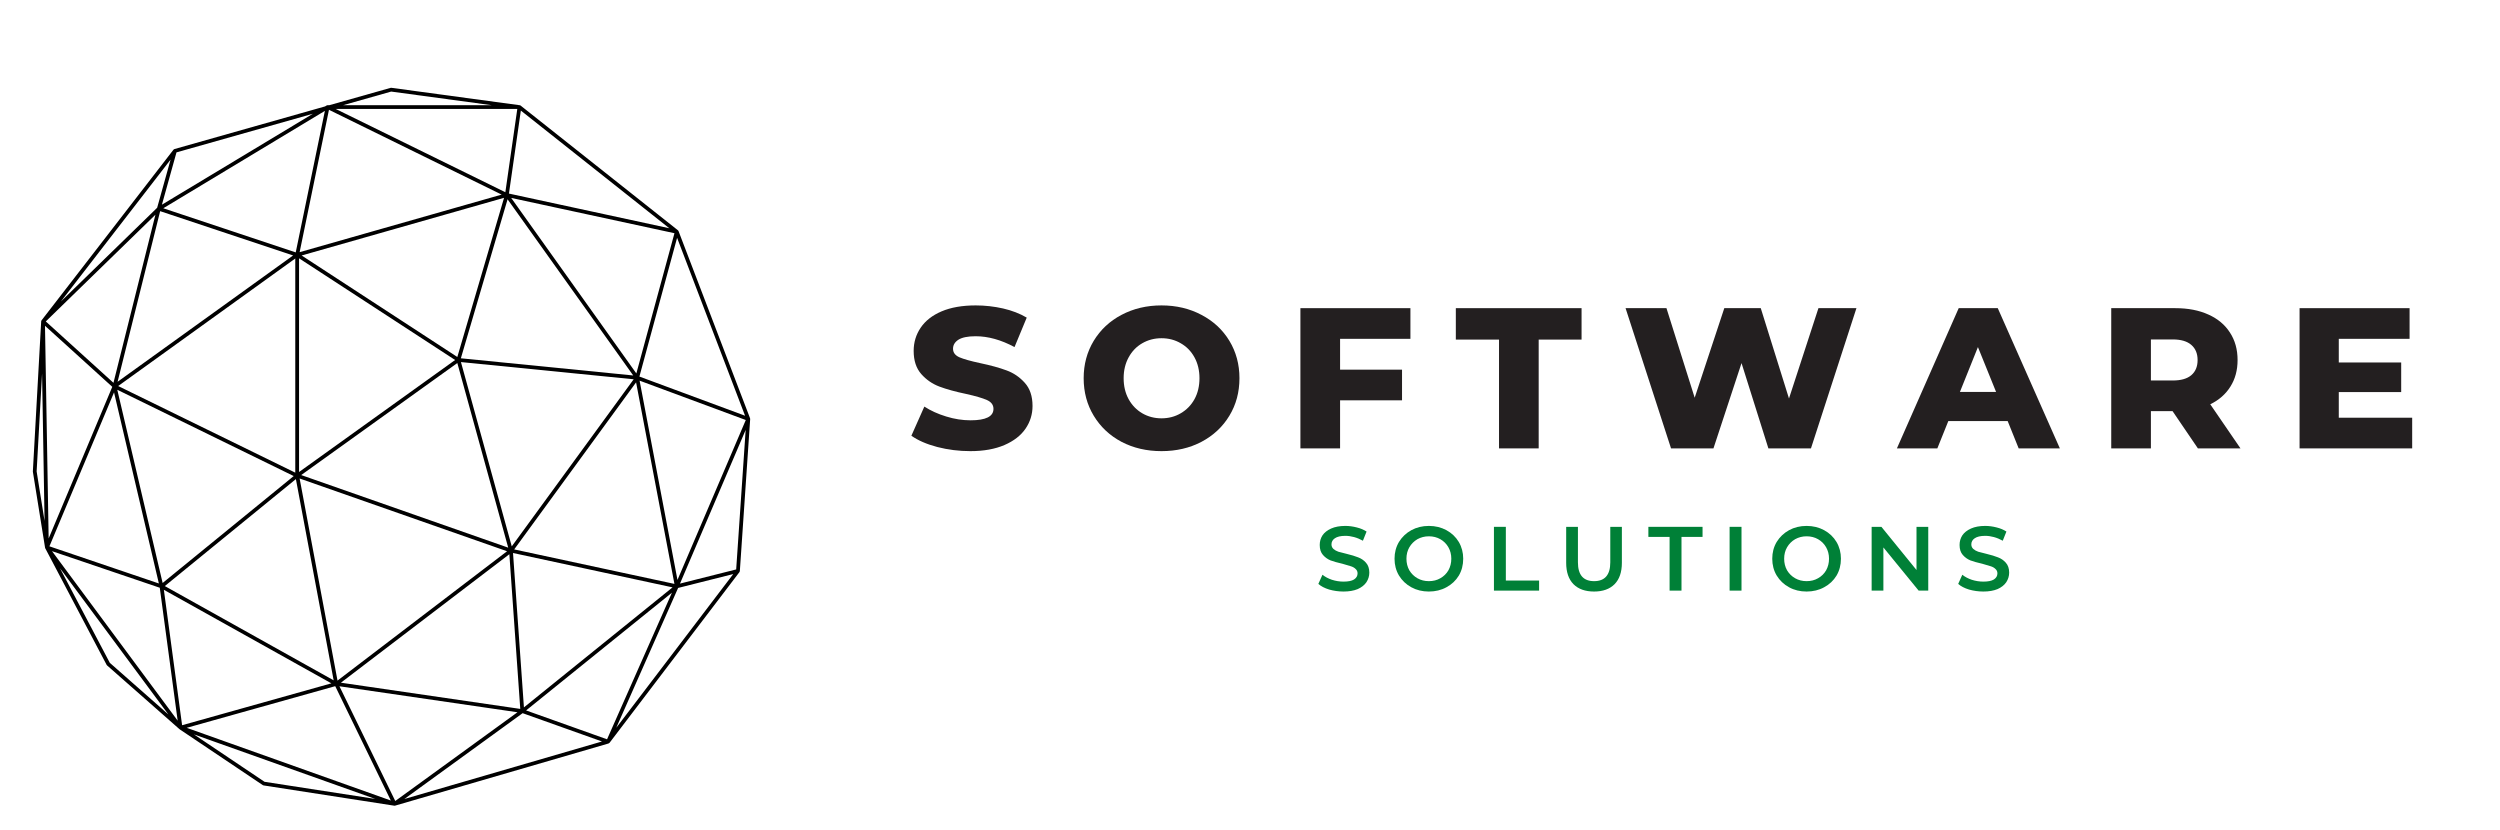 <?xml version="1.0" encoding="utf-8"?>
<svg viewBox="0 0 256 85" width="256" height="85" xmlns="http://www.w3.org/2000/svg">
  <defs>
    <clipPath id="a">
      <path d="M 10.887 137.875 L 84.387 137.875 L 84.387 211.375 L 10.887 211.375 Z M 10.887 137.875"/>
    </clipPath>
  </defs>
  <g clip-path="url(#a)" transform="matrix(1, 0, 0, 1, -7.541, -128.885)">
    <path d="M 84.359 171.797 C 84.363 171.773 84.355 171.746 84.348 171.723 C 84.348 171.719 84.348 171.719 84.348 171.719 L 77.023 152.551 C 77.023 152.547 77.02 152.547 77.02 152.543 C 77.004 152.516 76.988 152.488 76.965 152.469 L 60.855 139.699 C 60.832 139.68 60.801 139.664 60.766 139.66 C 60.762 139.66 60.762 139.66 60.758 139.66 L 47.609 137.875 C 47.586 137.875 47.559 137.875 47.531 137.883 L 41.266 139.656 L 41.086 139.656 C 41.051 139.656 41.02 139.668 40.988 139.684 L 40.828 139.781 L 25.406 144.148 C 25.398 144.148 25.395 144.156 25.391 144.156 C 25.371 144.164 25.352 144.176 25.336 144.188 C 25.328 144.195 25.32 144.199 25.316 144.207 C 25.312 144.211 25.309 144.211 25.305 144.215 L 11.797 161.688 C 11.793 161.695 11.793 161.699 11.789 161.707 C 11.785 161.715 11.777 161.719 11.773 161.73 C 11.773 161.734 11.773 161.738 11.77 161.746 C 11.766 161.754 11.766 161.766 11.762 161.777 C 11.762 161.781 11.758 161.789 11.758 161.797 L 10.906 177.16 C 10.906 177.176 10.906 177.188 10.91 177.203 L 12.156 184.973 C 12.156 184.984 12.16 184.992 12.164 185.004 C 12.168 185.008 12.168 185.016 12.168 185.023 C 12.172 185.023 12.172 185.023 12.172 185.027 C 12.172 185.027 12.172 185.031 12.176 185.031 L 18.461 196.969 C 18.473 196.988 18.488 197.008 18.504 197.023 L 25.883 203.52 C 25.895 203.535 25.906 203.547 25.922 203.555 L 34.449 209.281 C 34.473 209.297 34.5 209.309 34.527 209.312 L 47.91 211.387 C 47.91 211.387 47.91 211.387 47.914 211.387 C 47.922 211.391 47.934 211.391 47.941 211.391 C 47.957 211.391 47.969 211.387 47.98 211.387 C 47.98 211.387 47.984 211.387 47.984 211.387 C 47.984 211.387 47.984 211.387 47.984 211.383 C 47.984 211.383 47.988 211.383 47.988 211.383 L 47.992 211.383 C 47.996 211.383 47.996 211.383 47.996 211.383 L 69.859 205.016 C 69.867 205.012 69.875 205.004 69.879 205 C 69.902 204.992 69.918 204.98 69.934 204.961 C 69.941 204.957 69.953 204.953 69.961 204.945 L 83.262 187.465 C 83.281 187.438 83.293 187.406 83.297 187.371 C 83.297 187.367 83.301 187.367 83.301 187.363 Z M 82.926 187.195 L 77.172 188.645 L 83.898 172.906 Z M 59.582 184.965 L 38.383 177.531 L 54.371 166.059 Z M 54.371 165.441 L 38.43 155.047 L 59.156 149.141 Z M 54.145 165.75 L 38.164 177.219 L 38.164 155.336 Z M 37.777 177.285 L 19.641 168.414 L 37.777 155.355 Z M 41.707 198.551 L 24.418 188.898 L 37.84 177.945 Z M 38.223 177.883 L 59.465 185.332 L 42.102 198.578 Z M 59.699 185.637 L 60.816 201.477 L 42.449 198.793 Z M 59.945 184.832 L 54.742 165.961 L 72.43 167.723 Z M 72.676 168.039 L 76.602 188.676 L 60.195 185.145 Z M 76.914 188.27 L 73.035 167.863 L 83.91 171.895 Z M 72.703 167.125 L 59.887 149.152 L 76.605 152.766 Z M 72.383 167.332 L 54.734 165.574 L 59.516 149.293 Z M 38.223 154.707 L 41.227 140.129 L 58.91 148.812 Z M 37.824 154.73 L 24.262 150.211 L 40.809 140.238 Z M 37.555 155.043 L 19.582 167.98 L 23.941 150.508 Z M 19.16 168.086 L 12.23 161.801 L 23.457 150.871 Z M 23.633 150.16 L 13.773 159.762 L 25.008 145.23 Z M 19.039 168.496 L 12.523 184.023 L 12.148 162.246 Z M 19.219 169.066 L 23.809 188.633 L 12.602 184.828 Z M 19.551 168.797 L 37.617 177.633 L 24.195 188.582 Z M 41.473 198.859 L 26.188 203.148 L 24.32 189.281 Z M 41.867 199.148 L 47.562 210.859 L 26.66 203.414 Z M 48.016 210.906 L 42.301 199.16 L 60.531 201.82 Z M 61.191 201.32 L 60.074 185.512 L 76.41 189.031 Z M 76.348 189.574 L 69.703 204.59 L 61.414 201.633 Z M 76.98 189.09 L 82.625 187.668 L 70.645 203.41 Z M 73.016 167.445 L 76.875 153.238 L 83.836 171.457 Z M 60.875 140.207 L 76.078 152.258 L 59.656 148.707 Z M 47.598 138.262 L 57.891 139.656 L 42.676 139.656 Z M 60.512 140.039 L 59.289 148.57 L 41.914 140.039 Z M 24.121 149.844 L 25.613 144.488 L 39.578 140.535 Z M 11.293 177.16 L 11.848 167.129 L 12.105 182.234 Z M 18.785 196.758 L 13.684 187.074 L 24.785 202.047 Z M 12.867 185.324 L 23.902 189.07 L 25.734 202.68 Z M 27.398 204.086 L 45.965 210.695 L 34.629 208.941 Z M 61.059 201.914 L 69.184 204.812 L 48.949 210.703 Z M 61.059 201.914"/>
  </g>
  <g fill="#231F20" transform="matrix(1, 0, 0, 1, -17.139, -130.256)">
    <g>
      <g>
        <path d="M 6.484 0.281 C 5.316 0.281 4.188 0.141 3.094 -0.141 C 2 -0.43 1.113 -0.816 0.438 -1.297 L 1.766 -4.281 C 2.41 -3.863 3.156 -3.523 4 -3.266 C 4.844 -3.004 5.676 -2.875 6.5 -2.875 C 8.062 -2.875 8.844 -3.266 8.844 -4.047 C 8.844 -4.453 8.617 -4.754 8.172 -4.953 C 7.734 -5.148 7.02 -5.359 6.031 -5.578 C 4.945 -5.805 4.039 -6.055 3.312 -6.328 C 2.594 -6.598 1.973 -7.023 1.453 -7.609 C 0.93 -8.203 0.672 -8.992 0.672 -9.984 C 0.672 -10.859 0.91 -11.648 1.391 -12.359 C 1.867 -13.066 2.582 -13.625 3.531 -14.031 C 4.488 -14.438 5.656 -14.641 7.031 -14.641 C 7.977 -14.641 8.91 -14.535 9.828 -14.328 C 10.742 -14.117 11.551 -13.805 12.25 -13.391 L 11 -10.375 C 9.625 -11.113 8.297 -11.484 7.016 -11.484 C 6.211 -11.484 5.625 -11.363 5.25 -11.125 C 4.883 -10.883 4.703 -10.578 4.703 -10.203 C 4.703 -9.816 4.922 -9.523 5.359 -9.328 C 5.797 -9.141 6.5 -8.941 7.469 -8.734 C 8.562 -8.504 9.469 -8.254 10.188 -7.984 C 10.906 -7.723 11.523 -7.301 12.047 -6.719 C 12.578 -6.133 12.844 -5.344 12.844 -4.344 C 12.844 -3.488 12.602 -2.711 12.125 -2.016 C 11.645 -1.316 10.926 -0.758 9.969 -0.344 C 9.008 0.07 7.848 0.281 6.484 0.281 Z M 6.484 0.281" transform="translate(110.026 176.171)"/>
      </g>
    </g>
  </g>
  <g fill="#231F20" transform="matrix(1, 0, 0, 1, -17.139, -130.256)">
    <g>
      <g>
        <path d="M 8.672 0.281 C 7.16 0.281 5.797 -0.035 4.578 -0.672 C 3.367 -1.316 2.422 -2.207 1.734 -3.344 C 1.047 -4.477 0.703 -5.758 0.703 -7.188 C 0.703 -8.602 1.047 -9.879 1.734 -11.016 C 2.422 -12.148 3.367 -13.035 4.578 -13.672 C 5.797 -14.316 7.16 -14.641 8.672 -14.641 C 10.191 -14.641 11.555 -14.316 12.766 -13.672 C 13.984 -13.035 14.938 -12.148 15.625 -11.016 C 16.312 -9.879 16.656 -8.602 16.656 -7.188 C 16.656 -5.758 16.312 -4.477 15.625 -3.344 C 14.938 -2.207 13.984 -1.316 12.766 -0.672 C 11.555 -0.035 10.191 0.281 8.672 0.281 Z M 8.672 -3.078 C 9.398 -3.078 10.055 -3.25 10.641 -3.594 C 11.234 -3.938 11.703 -4.414 12.047 -5.031 C 12.391 -5.656 12.562 -6.375 12.562 -7.188 C 12.562 -7.988 12.391 -8.703 12.047 -9.328 C 11.703 -9.953 11.234 -10.43 10.641 -10.766 C 10.055 -11.109 9.398 -11.281 8.672 -11.281 C 7.953 -11.281 7.297 -11.109 6.703 -10.766 C 6.117 -10.43 5.656 -9.953 5.312 -9.328 C 4.969 -8.703 4.797 -7.988 4.797 -7.188 C 4.797 -6.375 4.969 -5.656 5.312 -5.031 C 5.656 -4.414 6.117 -3.938 6.703 -3.594 C 7.297 -3.25 7.953 -3.078 8.672 -3.078 Z M 8.672 -3.078" transform="translate(127.403 176.171)"/>
      </g>
    </g>
  </g>
  <g fill="#231F20" transform="matrix(1, 0, 0, 1, -17.139, -130.256)">
    <g>
      <g>
        <path d="M 5.5 -11.219 L 5.5 -8.062 L 11.844 -8.062 L 11.844 -4.922 L 5.5 -4.922 L 5.5 0 L 1.438 0 L 1.438 -14.359 L 12.703 -14.359 L 12.703 -11.219 Z M 5.5 -11.219" transform="translate(148.863 176.171)"/>
      </g>
    </g>
  </g>
  <g fill="#231F20" transform="matrix(1, 0, 0, 1, -17.139, -130.256)">
    <g>
      <g>
        <path d="M 4.5 -11.141 L 0.078 -11.141 L 0.078 -14.359 L 12.953 -14.359 L 12.953 -11.141 L 8.562 -11.141 L 8.562 0 L 4.5 0 Z M 4.5 -11.141" transform="translate(166.138 176.171)"/>
      </g>
    </g>
  </g>
  <g fill="#231F20" transform="matrix(1, 0, 0, 1, -17.139, -130.256)">
    <g>
      <g>
        <path d="M 23.969 -14.359 L 19.312 0 L 14.953 0 L 12.203 -8.734 L 9.328 0 L 4.984 0 L 0.328 -14.359 L 4.516 -14.359 L 7.406 -5.188 L 10.438 -14.359 L 14.172 -14.359 L 17.062 -5.109 L 20.078 -14.359 Z M 23.969 -14.359" transform="translate(183.269 176.171)"/>
      </g>
    </g>
  </g>
  <g fill="#231F20" transform="matrix(1, 0, 0, 1, -17.139, -130.256)">
    <g>
      <g>
        <path d="M 11.062 -2.797 L 4.984 -2.797 L 3.859 0 L -0.281 0 L 6.047 -14.359 L 10.047 -14.359 L 16.406 0 L 12.188 0 Z M 9.875 -5.781 L 8.016 -10.375 L 6.172 -5.781 Z M 9.875 -5.781" transform="translate(211.663 176.171)"/>
      </g>
    </g>
  </g>
  <g fill="#231F20" transform="matrix(1, 0, 0, 1, -17.139, -130.256)">
    <g>
      <g>
        <path d="M 7.719 -3.812 L 5.5 -3.812 L 5.5 0 L 1.438 0 L 1.438 -14.359 L 8 -14.359 C 9.301 -14.359 10.43 -14.141 11.391 -13.703 C 12.348 -13.273 13.082 -12.66 13.594 -11.859 C 14.113 -11.066 14.375 -10.129 14.375 -9.047 C 14.375 -8.004 14.129 -7.098 13.641 -6.328 C 13.16 -5.555 12.473 -4.953 11.578 -4.516 L 14.672 0 L 10.312 0 Z M 10.281 -9.047 C 10.281 -9.711 10.066 -10.227 9.641 -10.594 C 9.211 -10.969 8.582 -11.156 7.75 -11.156 L 5.5 -11.156 L 5.5 -6.953 L 7.75 -6.953 C 8.582 -6.953 9.211 -7.133 9.641 -7.5 C 10.066 -7.863 10.281 -8.379 10.281 -9.047 Z M 10.281 -9.047" transform="translate(231.892 176.171)"/>
      </g>
    </g>
  </g>
  <g fill="#231F20" transform="matrix(1, 0, 0, 1, -17.139, -130.256)">
    <g>
      <g>
        <path d="M 12.969 -3.141 L 12.969 0 L 1.438 0 L 1.438 -14.359 L 12.703 -14.359 L 12.703 -11.219 L 5.453 -11.219 L 5.453 -8.797 L 11.844 -8.797 L 11.844 -5.766 L 5.453 -5.766 L 5.453 -3.141 Z M 12.969 -3.141" transform="translate(251.177 176.171)"/>
      </g>
    </g>
  </g>
  <g fill="#008037" transform="matrix(1, 0, 0, 1, -17.139, -130.256)">
    <g>
      <g>
        <path d="M 2.906 0.094 C 2.395 0.094 1.906 0.023 1.438 -0.109 C 0.969 -0.254 0.598 -0.445 0.328 -0.688 L 0.75 -1.625 C 1.008 -1.414 1.332 -1.242 1.719 -1.109 C 2.113 -0.984 2.508 -0.922 2.906 -0.922 C 3.383 -0.922 3.742 -0.992 3.984 -1.141 C 4.223 -1.297 4.344 -1.504 4.344 -1.766 C 4.344 -1.953 4.273 -2.102 4.141 -2.219 C 4.016 -2.344 3.848 -2.438 3.641 -2.5 C 3.43 -2.57 3.148 -2.656 2.797 -2.75 C 2.297 -2.863 1.891 -2.977 1.578 -3.094 C 1.273 -3.219 1.016 -3.406 0.797 -3.656 C 0.578 -3.906 0.469 -4.242 0.469 -4.672 C 0.469 -5.035 0.562 -5.363 0.75 -5.656 C 0.945 -5.945 1.242 -6.18 1.641 -6.359 C 2.035 -6.535 2.52 -6.625 3.094 -6.625 C 3.488 -6.625 3.879 -6.57 4.266 -6.469 C 4.648 -6.375 4.984 -6.234 5.266 -6.047 L 4.891 -5.109 C 4.598 -5.273 4.297 -5.398 3.984 -5.484 C 3.68 -5.566 3.383 -5.609 3.094 -5.609 C 2.613 -5.609 2.254 -5.523 2.016 -5.359 C 1.785 -5.203 1.672 -4.992 1.672 -4.734 C 1.672 -4.547 1.738 -4.391 1.875 -4.266 C 2.008 -4.148 2.176 -4.055 2.375 -3.984 C 2.582 -3.922 2.863 -3.848 3.219 -3.766 C 3.707 -3.648 4.102 -3.531 4.406 -3.406 C 4.719 -3.289 4.984 -3.109 5.203 -2.859 C 5.43 -2.609 5.547 -2.27 5.547 -1.844 C 5.547 -1.488 5.445 -1.16 5.25 -0.859 C 5.051 -0.566 4.754 -0.332 4.359 -0.156 C 3.961 0.008 3.477 0.094 2.906 0.094 Z M 2.906 0.094" transform="translate(151.81 190.735)"/>
      </g>
    </g>
  </g>
  <g fill="#008037" transform="matrix(1, 0, 0, 1, -17.139, -130.256)">
    <g>
      <g>
        <path d="M 3.922 0.094 C 3.254 0.094 2.656 -0.051 2.125 -0.344 C 1.594 -0.633 1.172 -1.035 0.859 -1.547 C 0.555 -2.055 0.406 -2.629 0.406 -3.266 C 0.406 -3.898 0.555 -4.473 0.859 -4.984 C 1.172 -5.492 1.594 -5.895 2.125 -6.188 C 2.656 -6.477 3.254 -6.625 3.922 -6.625 C 4.586 -6.625 5.188 -6.477 5.719 -6.188 C 6.258 -5.895 6.68 -5.492 6.984 -4.984 C 7.285 -4.473 7.438 -3.898 7.438 -3.266 C 7.438 -2.617 7.285 -2.039 6.984 -1.531 C 6.68 -1.031 6.258 -0.633 5.719 -0.344 C 5.188 -0.051 4.586 0.094 3.922 0.094 Z M 3.922 -0.969 C 4.359 -0.969 4.75 -1.066 5.094 -1.266 C 5.445 -1.461 5.723 -1.734 5.922 -2.078 C 6.117 -2.43 6.219 -2.828 6.219 -3.266 C 6.219 -3.703 6.117 -4.094 5.922 -4.438 C 5.723 -4.789 5.445 -5.066 5.094 -5.266 C 4.75 -5.461 4.359 -5.562 3.922 -5.562 C 3.492 -5.562 3.102 -5.461 2.75 -5.266 C 2.406 -5.066 2.129 -4.789 1.922 -4.438 C 1.723 -4.094 1.625 -3.703 1.625 -3.266 C 1.625 -2.828 1.723 -2.43 1.922 -2.078 C 2.129 -1.734 2.406 -1.461 2.75 -1.266 C 3.102 -1.066 3.492 -0.969 3.922 -0.969 Z M 3.922 -0.969" transform="translate(159.534 190.735)"/>
      </g>
    </g>
  </g>
  <g fill="#008037" transform="matrix(1, 0, 0, 1, -17.139, -130.256)">
    <g>
      <g>
        <path d="M 0.875 -6.531 L 2.094 -6.531 L 2.094 -1.031 L 5.5 -1.031 L 5.5 0 L 0.875 0 Z M 0.875 -6.531" transform="translate(169.243 190.735)"/>
      </g>
    </g>
  </g>
  <g fill="#008037" transform="matrix(1, 0, 0, 1, -17.139, -130.256)">
    <g>
      <g>
        <path d="M 3.688 0.094 C 2.781 0.094 2.078 -0.156 1.578 -0.656 C 1.078 -1.164 0.828 -1.895 0.828 -2.844 L 0.828 -6.531 L 2.031 -6.531 L 2.031 -2.891 C 2.031 -1.609 2.582 -0.969 3.688 -0.969 C 4.789 -0.969 5.344 -1.609 5.344 -2.891 L 5.344 -6.531 L 6.531 -6.531 L 6.531 -2.844 C 6.531 -1.895 6.281 -1.164 5.781 -0.656 C 5.281 -0.156 4.582 0.094 3.688 0.094 Z M 3.688 0.094" transform="translate(176.688 190.735)"/>
      </g>
    </g>
  </g>
  <g fill="#008037" transform="matrix(1, 0, 0, 1, -17.139, -130.256)">
    <g>
      <g>
        <path d="M 2.203 -5.5 L 0.031 -5.5 L 0.031 -6.531 L 5.578 -6.531 L 5.578 -5.5 L 3.422 -5.5 L 3.422 0 L 2.203 0 Z M 2.203 -5.5" transform="translate(185.902 190.735)"/>
      </g>
    </g>
  </g>
  <g fill="#008037" transform="matrix(1, 0, 0, 1, -17.139, -130.256)">
    <g>
      <g>
        <path d="M 0.875 -6.531 L 2.094 -6.531 L 2.094 0 L 0.875 0 Z M 0.875 -6.531" transform="translate(193.375 190.735)"/>
      </g>
    </g>
  </g>
  <g fill="#008037" transform="matrix(1, 0, 0, 1, -17.139, -130.256)">
    <g>
      <g>
        <path d="M 3.922 0.094 C 3.254 0.094 2.656 -0.051 2.125 -0.344 C 1.594 -0.633 1.172 -1.035 0.859 -1.547 C 0.555 -2.055 0.406 -2.629 0.406 -3.266 C 0.406 -3.898 0.555 -4.473 0.859 -4.984 C 1.172 -5.492 1.594 -5.895 2.125 -6.188 C 2.656 -6.477 3.254 -6.625 3.922 -6.625 C 4.586 -6.625 5.188 -6.477 5.719 -6.188 C 6.258 -5.895 6.68 -5.492 6.984 -4.984 C 7.285 -4.473 7.438 -3.898 7.438 -3.266 C 7.438 -2.617 7.285 -2.039 6.984 -1.531 C 6.68 -1.031 6.258 -0.633 5.719 -0.344 C 5.188 -0.051 4.586 0.094 3.922 0.094 Z M 3.922 -0.969 C 4.359 -0.969 4.75 -1.066 5.094 -1.266 C 5.445 -1.461 5.723 -1.734 5.922 -2.078 C 6.117 -2.43 6.219 -2.828 6.219 -3.266 C 6.219 -3.703 6.117 -4.094 5.922 -4.438 C 5.723 -4.789 5.445 -5.066 5.094 -5.266 C 4.75 -5.461 4.359 -5.562 3.922 -5.562 C 3.492 -5.562 3.102 -5.461 2.75 -5.266 C 2.406 -5.066 2.129 -4.789 1.922 -4.438 C 1.723 -4.094 1.625 -3.703 1.625 -3.266 C 1.625 -2.828 1.723 -2.43 1.922 -2.078 C 2.129 -1.734 2.406 -1.461 2.75 -1.266 C 3.102 -1.066 3.492 -0.969 3.922 -0.969 Z M 3.922 -0.969" transform="translate(198.212 190.735)"/>
      </g>
    </g>
  </g>
  <g fill="#008037" transform="matrix(1, 0, 0, 1, -17.139, -130.256)">
    <g>
      <g>
        <path d="M 6.672 -6.531 L 6.672 0 L 5.688 0 L 2.078 -4.422 L 2.078 0 L 0.875 0 L 0.875 -6.531 L 1.875 -6.531 L 5.469 -2.109 L 5.469 -6.531 Z M 6.672 -6.531" transform="translate(207.92 190.735)"/>
      </g>
    </g>
  </g>
  <g fill="#008037" transform="matrix(1, 0, 0, 1, -17.139, -130.256)">
    <g>
      <g>
        <path d="M 2.906 0.094 C 2.395 0.094 1.906 0.023 1.438 -0.109 C 0.969 -0.254 0.598 -0.445 0.328 -0.688 L 0.75 -1.625 C 1.008 -1.414 1.332 -1.242 1.719 -1.109 C 2.113 -0.984 2.508 -0.922 2.906 -0.922 C 3.383 -0.922 3.742 -0.992 3.984 -1.141 C 4.223 -1.297 4.344 -1.504 4.344 -1.766 C 4.344 -1.953 4.273 -2.102 4.141 -2.219 C 4.016 -2.344 3.848 -2.438 3.641 -2.5 C 3.43 -2.57 3.148 -2.656 2.797 -2.75 C 2.297 -2.863 1.891 -2.977 1.578 -3.094 C 1.273 -3.219 1.016 -3.406 0.797 -3.656 C 0.578 -3.906 0.469 -4.242 0.469 -4.672 C 0.469 -5.035 0.562 -5.363 0.75 -5.656 C 0.945 -5.945 1.242 -6.18 1.641 -6.359 C 2.035 -6.535 2.52 -6.625 3.094 -6.625 C 3.488 -6.625 3.879 -6.57 4.266 -6.469 C 4.648 -6.375 4.984 -6.234 5.266 -6.047 L 4.891 -5.109 C 4.598 -5.273 4.297 -5.398 3.984 -5.484 C 3.68 -5.566 3.383 -5.609 3.094 -5.609 C 2.613 -5.609 2.254 -5.523 2.016 -5.359 C 1.785 -5.203 1.672 -4.992 1.672 -4.734 C 1.672 -4.547 1.738 -4.391 1.875 -4.266 C 2.008 -4.148 2.176 -4.055 2.375 -3.984 C 2.582 -3.922 2.863 -3.848 3.219 -3.766 C 3.707 -3.648 4.102 -3.531 4.406 -3.406 C 4.719 -3.289 4.984 -3.109 5.203 -2.859 C 5.43 -2.609 5.547 -2.27 5.547 -1.844 C 5.547 -1.488 5.445 -1.16 5.25 -0.859 C 5.051 -0.566 4.754 -0.332 4.359 -0.156 C 3.961 0.008 3.477 0.094 2.906 0.094 Z M 2.906 0.094" transform="translate(217.33 190.735)"/>
      </g>
    </g>
  </g>
</svg>